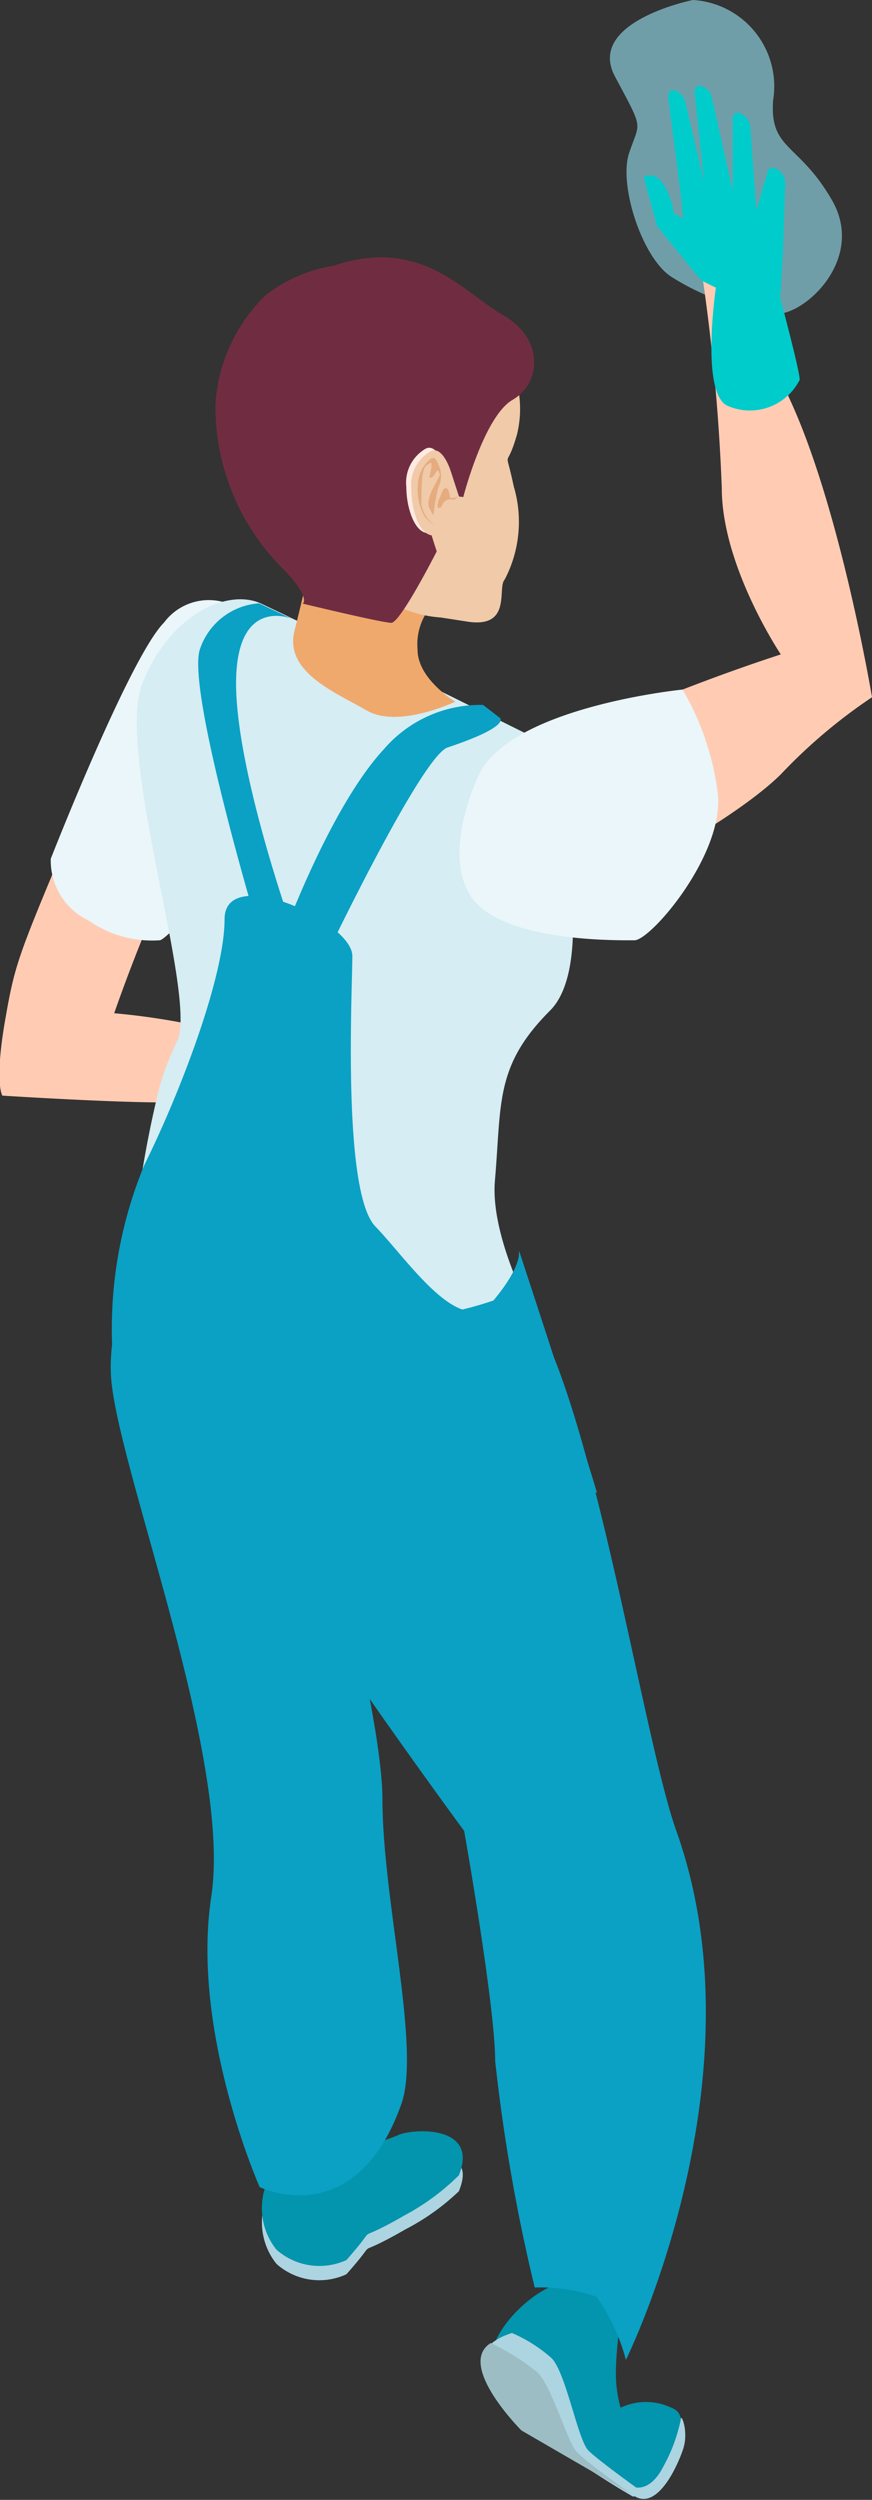 <svg xmlns="http://www.w3.org/2000/svg" viewBox="0 0 29.55 84.65"><rect x="0" y="0" width="29.55" height="84.65" fill="#333333" stroke="none"/><defs><style>.cls-1{fill:#ffccb3;}.cls-2{fill:#eaf6f9;}.cls-3{fill:#709ea8;}.cls-4{fill:#0295ad;}.cls-5{fill:#add4e1;}.cls-6{fill:#9dbdc4;}.cls-7{fill:#d5edf3;}.cls-8{fill:#0aa1c4;}.cls-9{fill:#f0a96d;}.cls-10{fill:#f0caa9;}.cls-11{fill:#702d41;}.cls-12{fill:#ffeae1;}.cls-13{fill:#e5ac7f;}.cls-14{fill:#3baac4;}.cls-15{fill:#0cc;}</style></defs><title>Asset 6</title><g id="Layer_2" data-name="Layer 2"><g id="Layer_1-2" data-name="Layer 1"><path class="cls-1" d="M6.85,20.9s-1.13-.77-3.67,5.34-2.62,6.1-3,8.27S.08,37.1.08,37.1s5.16.33,6.33.2a14.36,14.36,0,0,0,2.87-.8l1.05-2.4a6,6,0,0,1-3.57.65,23.74,23.74,0,0,0-2.89-.44S5.69,29,7.16,27.24,8.56,20.67,6.85,20.9Z"/><path class="cls-2" d="M7.71,20.43a1.89,1.89,0,0,0-2.15.65c-1.16,1.16-3.84,8-3.84,8A2.25,2.25,0,0,0,3,31.17a3.77,3.77,0,0,0,2.41.67c.39,0,5.34-5.76,5-7.28S7.71,20.43,7.71,20.43Z"/><path class="cls-3" d="M23.48,0s-3.63.73-2.64,2.59.85,1.49.48,2.59.47,3.65,1.49,4.23a8.49,8.49,0,0,0,3.51,1.22c1,0,3-1.88,1.88-3.84s-2.13-1.7-2-3.4A2.93,2.93,0,0,0,23.48,0Z"/><path class="cls-4" d="M21.86,84.43s2-2.5.89-2.9a2,2,0,0,0-1.72,0,4.36,4.36,0,0,1-.16-1.18A11.46,11.46,0,0,1,21,78.8a1.42,1.42,0,0,0-1.23-1.56c-1.38-.27-3.34,1.82-3.05,2.68a12.67,12.67,0,0,0,1.92,2.67Z"/><path class="cls-5" d="M17.35,79a5,5,0,0,1,1.34.85c.49.49.89,2.77,1.25,3.13s1.92,1.47,1.92,1.47l-.41.09S13.71,80.14,17.35,79Z"/><path class="cls-6" d="M16.63,79.34a7.7,7.7,0,0,1,1.59,1c.49.49,1,2.32,1.31,2.67s1.92,1.48,1.92,1.48l-3.78-2.19S15.45,80.08,16.63,79.34Z"/><path class="cls-5" d="M21.37,84.18s.6.34,1.11-.66a5.6,5.6,0,0,0,.59-1.59c0-.25.28.4.08,1s-.9,2.14-1.7,1.56S21.37,84.18,21.37,84.18Z"/><path class="cls-7" d="M18.41,25.13s2.11,7.21.23,9.09S17,37.36,16.77,40c-.17,2.14,1.64,5.21,1.64,5.21a7.14,7.14,0,0,1-5,1.92c-3.56,0-9-3.69-9-3.69a35.81,35.81,0,0,1,1-6.65A9.49,9.49,0,0,1,6,35.26c.72-1.47-2.11-9.79-1.17-12.13s2.88-3.2,4-2.7C11.28,21.58,18.41,25.13,18.41,25.13Z"/><path class="cls-5" d="M15.55,74.2a7.84,7.84,0,0,1-1.81,1.29c-2,1.15-.72.08-2,1.52a2.18,2.18,0,0,1-2.37-.35,2.24,2.24,0,0,1-.23-2.46l2.6-1.41a7.13,7.13,0,0,0,1.73.59C13.92,73.38,16.26,72.44,15.55,74.2Z"/><path class="cls-4" d="M15.55,73.66A7.84,7.84,0,0,1,13.74,75c-2,1.15-.72.08-2,1.53a2.2,2.2,0,0,1-2.37-.35,2.25,2.25,0,0,1-.23-2.47l2.6-1.4s-.41.84,1.73,0C13.89,72.08,16.26,71.91,15.55,73.66Z"/><path class="cls-8" d="M9.89,46.64,8.5,41.56l-2-2.46s-3.07,4.44-2.72,7.72,4.08,12.83,3.38,17.4S8.8,74.06,8.8,74.06s3.24,1.58,4.8-2.81c.67-1.88-.64-6.92-.64-10.32S9.89,46.64,9.89,46.64Z"/><path class="cls-9" d="M14.54,20.62A2,2,0,0,0,14.15,22c0,1,1.28,1.76,1.28,1.76s-1.93.92-3,.3-2.8-1.3-2.45-2.7.39-1.66.39-1.66Z"/><path class="cls-8" d="M17,43.94a12.22,12.22,0,0,1-5.15.71,6.8,6.8,0,0,1-2-.54c-.54-.28-.62-.52-.62-.52s-2.53,2.66-2.18,4.89S15.73,62,15.73,62s1.05,5.92,1.05,7.79a60.54,60.54,0,0,0,1.34,7.67,5.76,5.76,0,0,1,2.09.31,6.57,6.57,0,0,1,1,2.14S25.92,70.42,22.92,62C21.66,58.47,19.73,45,17.24,43.59Z"/><path class="cls-10" d="M17.41,16.47a4.21,4.21,0,0,1-.31,3.16c-.26.27.28,1.69-1.32,1.41l-.84-.13a4.05,4.05,0,0,1-1.71-.51,2.51,2.51,0,0,1-.45-.3,5.82,5.82,0,0,1-1-1.31c-1.21-1.93-2.72-5.3-2-6.46.54-.87,2.78-.74,4.65-.47,1.48.22,2.72.54,2.72.54l.14-.07a3.61,3.61,0,0,1,.23,2.38C17.14,16.05,17.1,15,17.41,16.47Z"/><path class="cls-11" d="M17.06,10.68C15.68,9.88,14.26,8,11.3,9A5,5,0,0,0,9,10a5.62,5.62,0,0,0-1.7,3.7,7.77,7.77,0,0,0,2.2,5.47c1.07,1.07.76,1.27.76,1.27s2.69.65,3,.65,1.54-2.42,1.54-2.42S13.91,16,14.19,16s.46.74,1.51.83c0,0,.7-2.73,1.67-3.29S18.45,11.48,17.06,10.68Z"/><path class="cls-12" d="M15.1,15.86s-.27-.86-.67-.67a1.33,1.33,0,0,0-.66,1.31c0,.66.26,1.5.7,1.55s.57.13.85-.18a.9.9,0,0,0,.2-.72Z"/><path class="cls-10" d="M15.27,15.94s-.27-.86-.67-.66a1.31,1.31,0,0,0-.66,1.3c0,.67.26,1.5.7,1.55s.57.13.85-.17a.92.92,0,0,0,.2-.73Z"/><path class="cls-13" d="M14.9,16.1l-.27.52c-.07.17-.16.44-.08.58a1.83,1.83,0,0,0,.14.25,6.14,6.14,0,0,1,.16-.93.91.91,0,0,0,.05-.68c-.09-.2-.15-.46-.35-.26a1.14,1.14,0,0,0-.39.84,1.85,1.85,0,0,0,.23,1.07,1.3,1.3,0,0,0,.4.33,1.07,1.07,0,0,1-.51-.75c0-.48,0-1.2.17-1.31s.18-.13.17.05-.14.43,0,.36.18-.32.24-.21S14.9,16.1,14.9,16.1Z"/><path class="cls-13" d="M14.9,16.88s.11-.37.19-.35.09,0,.13.16,0,.19.15.17.22-.12.1,0-.13,0-.32.07-.15.27-.27.27,0-.26,0-.33Z"/><path class="cls-14" d="M17.59,42.35a.1.1,0,0,1,0,0Z"/><path class="cls-8" d="M17.59,42.35c0,.13.05.58-.87,1.69-1.11,1.34-2.87-1.34-4-2.51s-.78-8-.78-9.16-4.33-3.15-4.33-1.24-1.47,5.8-2.72,8.32a14.52,14.52,0,0,0-1.09,6.1l16.43,5C19.87,49.28,17.73,42.78,17.59,42.35Z"/><path class="cls-8" d="M16.37,23.87A4.31,4.31,0,0,0,13,25.38c-1.85,2-3.46,6.46-3.46,6.46l1.51.53s3.24-6.77,4.12-7.06c2.16-.72,1.77-1,1.77-1Z"/><path class="cls-8" d="M8.78,20.43l1.1.52S8,20.16,8,23.14s1.91,8.33,1.91,8.33l-1.05.37S6.32,23.45,6.77,22A2.28,2.28,0,0,1,8.78,20.43Z"/><path class="cls-1" d="M16.92,27.06s-1.43,2.77,0,3.59,7.69-2.58,9.55-4.44a18.05,18.05,0,0,1,3.08-2.6s-1.07-6.42-2.81-10.14a17.21,17.21,0,0,1-1.34-5l-1.61.8a67.45,67.45,0,0,1,.67,7.26c0,2.65,2,5.63,2,5.63S17.55,25,16.92,27.06Z"/><path class="cls-2" d="M16.28,26.13s-1.34,2.62-.34,4.2,5,1.51,5.56,1.51,3.08-2.95,2.82-5a9.19,9.19,0,0,0-1.19-3.49S17.5,23.91,16.28,26.13Z"/><path class="cls-15" d="M22.47,6.22a2.36,2.36,0,0,1,.36,1l.32.18s-.08-.77-.08-.81l-.42-3.23c0-.19,0-.32.19-.3h0a.52.52,0,0,1,.38.38l.64,2.72-.32-3c0-.19.08-.3.24-.25h0a.56.56,0,0,1,.35.42l.7,3.13h0V4c0-.17.16-.23.32-.13h0a.57.57,0,0,1,.28.47l.2,2.78S26,5.87,26,5.87c0-.17.16-.23.33-.14h0a.55.55,0,0,1,.28.47l-.07,2.17h0c0,.06-.1,1.72-.1,1.72s.75,2.8.65,2.79a1.89,1.89,0,0,1-2.44.86c-.92-.43-.39-4-.39-4s-.42-.2-.49-.25-1.5-1.83-1.5-1.83L21.81,6S22.15,5.76,22.47,6.22Z"/></g></g></svg>
